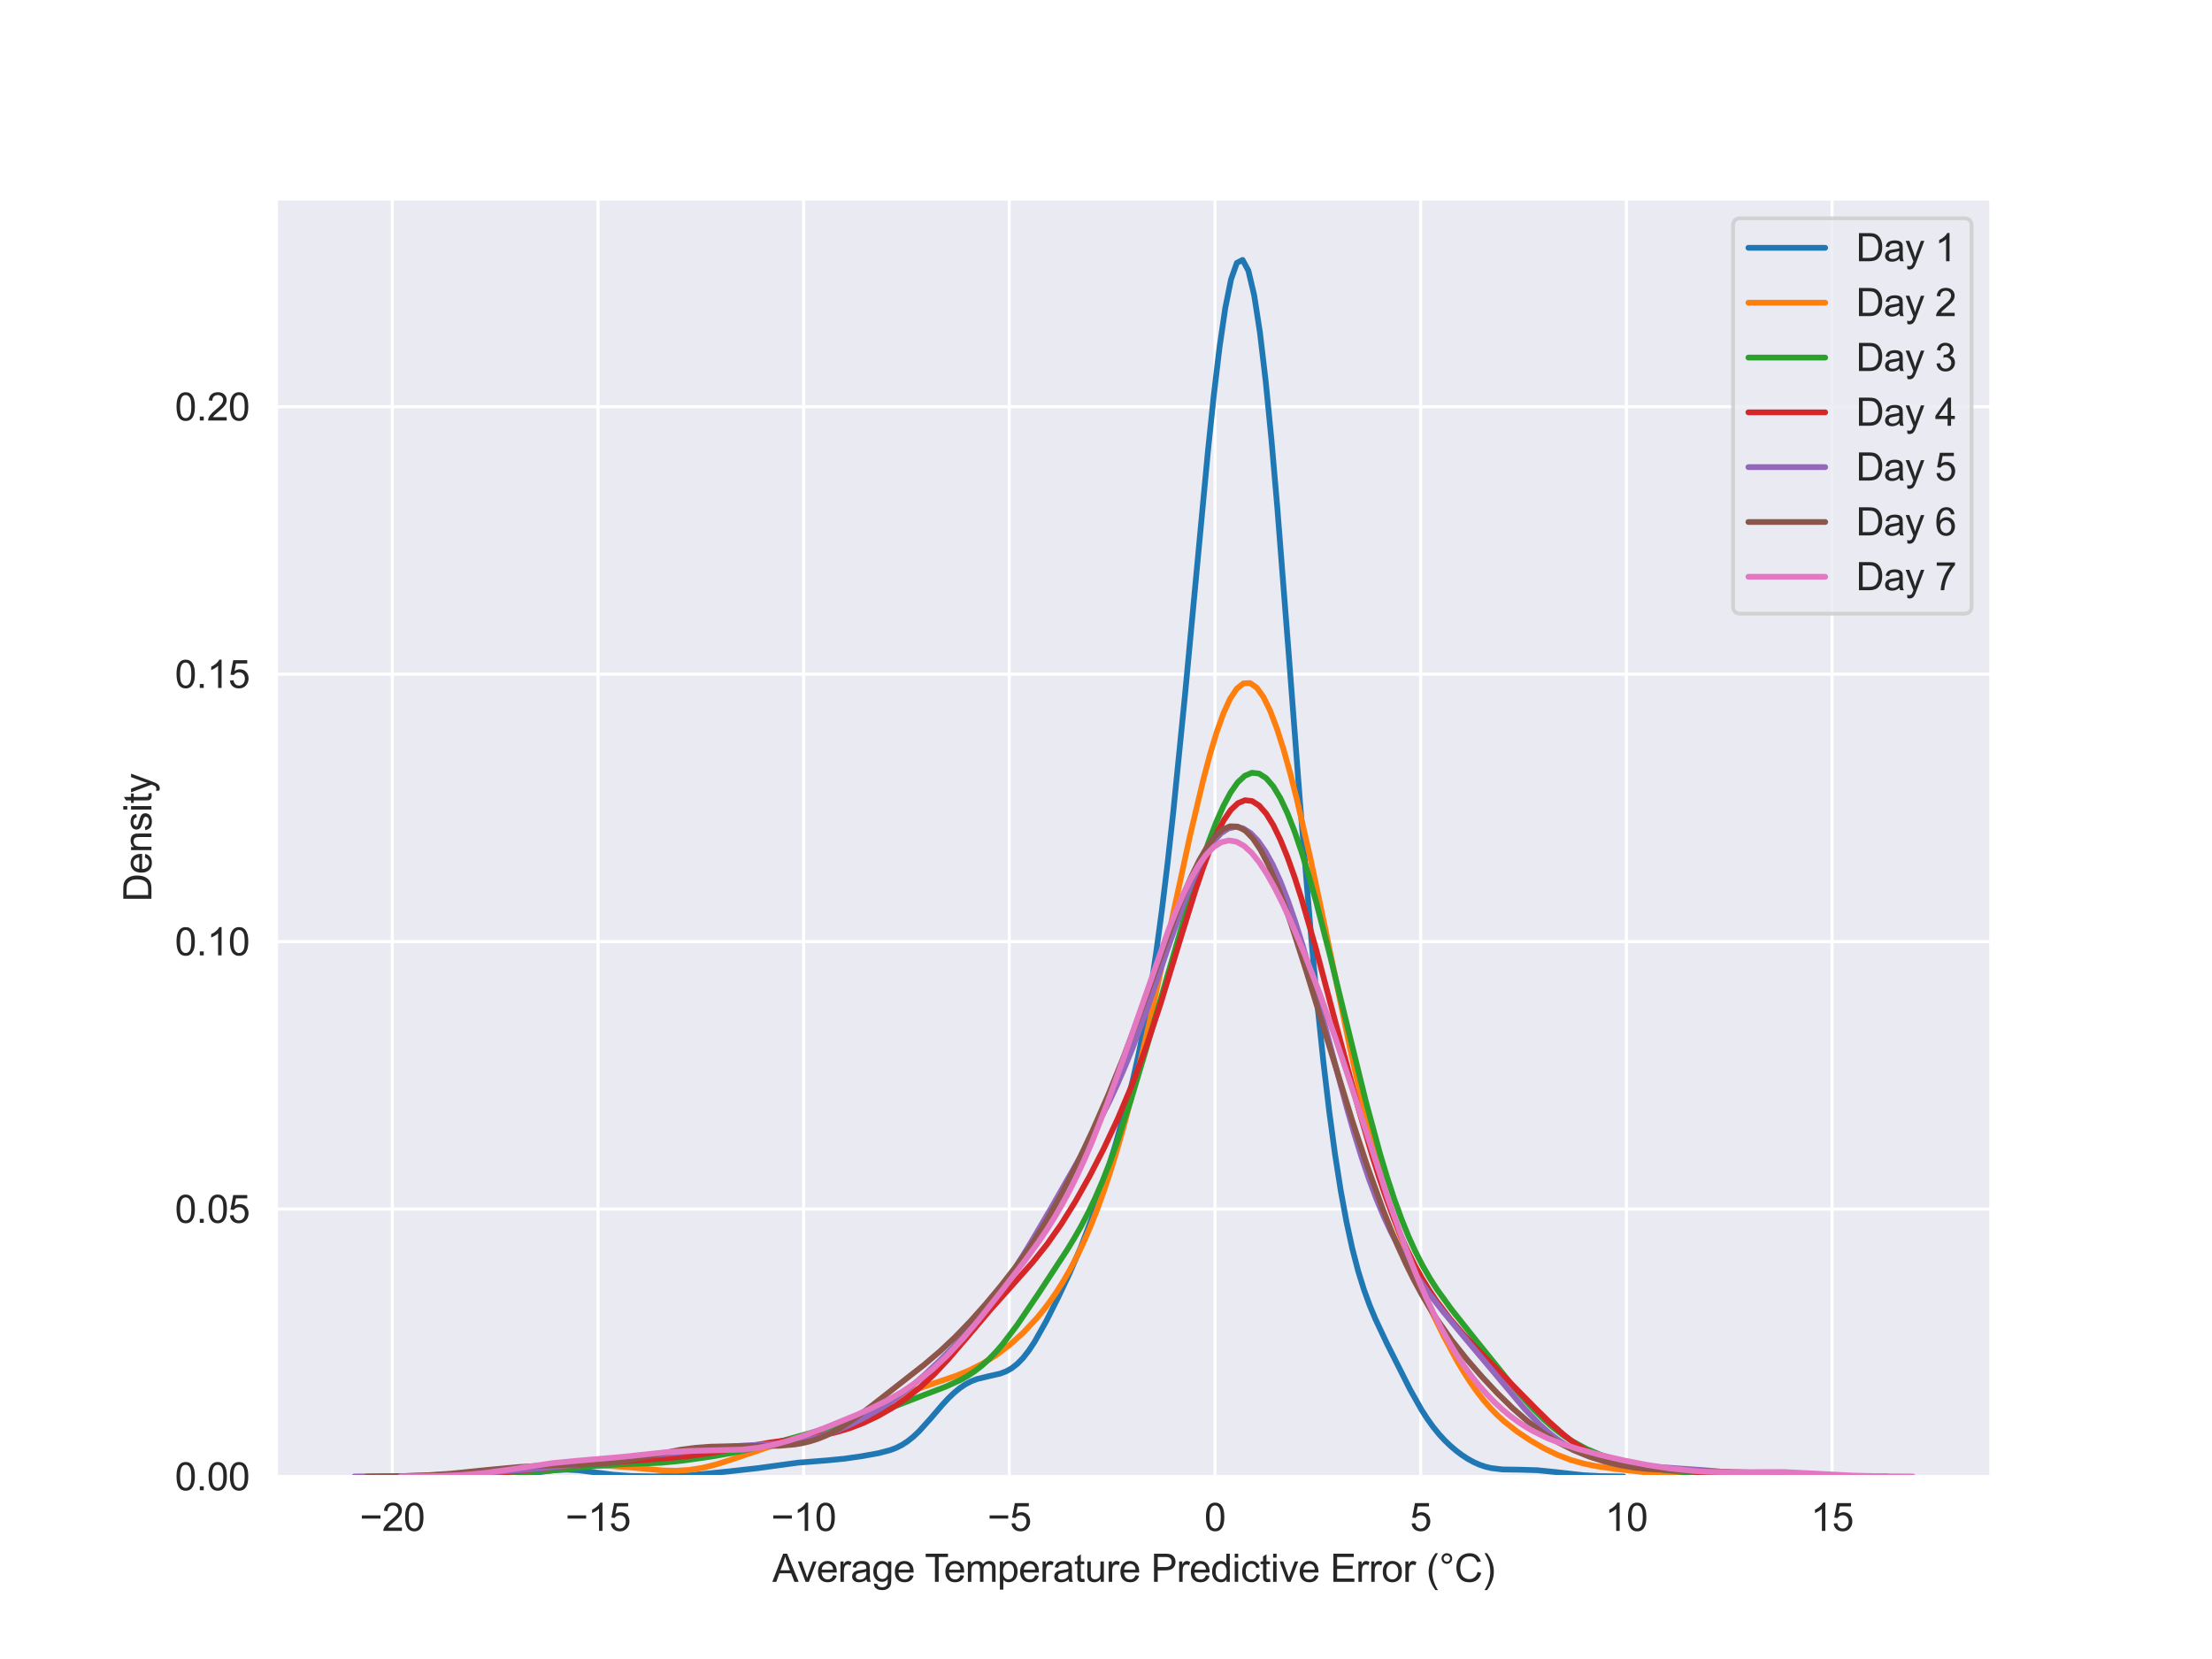 <?xml version="1.0" encoding="utf-8" standalone="no"?>
<!DOCTYPE svg PUBLIC "-//W3C//DTD SVG 1.1//EN"
  "http://www.w3.org/Graphics/SVG/1.1/DTD/svg11.dtd">
<svg xmlns:xlink="http://www.w3.org/1999/xlink" width="576pt" height="432pt" viewBox="0 0 576 432" xmlns="http://www.w3.org/2000/svg" version="1.1">
 <defs>
  <style type="text/css">*{stroke-linejoin: round; stroke-linecap: butt}</style>
 </defs>
 <g id="figure_1">
  <g id="patch_1">
   <path d="M 0 432 
L 576 432 
L 576 0 
L 0 0 
z
" style="fill: #ffffff"/>
  </g>
  <g id="axes_1">
   <g id="patch_2">
    <path d="M 72 384.48 
L 518.4 384.48 
L 518.4 51.84 
L 72 51.84 
z
" style="fill: #eaeaf2"/>
   </g>
   <g id="matplotlib.axis_1">
    <g id="xtick_1">
     <g id="line2d_1">
      <path d="M 102.149 384.48 
L 102.149 51.84 
" clip-path="url(#p2abaac255f)" style="fill: none; stroke: #ffffff; stroke-width: 0.8; stroke-linecap: round"/>
     </g>
     <g id="text_1">
      <!-- −20 -->
      <g style="fill: #262626" transform="translate(93.667 398.638) scale(0.1 -0.1)">
       <defs>
        <path id="ArialMT-2212" d="M 3381 1997 
L 356 1997 
L 356 2522 
L 3381 2522 
L 3381 1997 
z
" transform="scale(0.016)"/>
        <path id="ArialMT-32" d="M 3222 541 
L 3222 0 
L 194 0 
Q 188 203 259 391 
Q 375 700 629 1000 
Q 884 1300 1366 1694 
Q 2113 2306 2375 2664 
Q 2638 3022 2638 3341 
Q 2638 3675 2398 3904 
Q 2159 4134 1775 4134 
Q 1369 4134 1125 3890 
Q 881 3647 878 3216 
L 300 3275 
Q 359 3922 746 4261 
Q 1134 4600 1788 4600 
Q 2447 4600 2831 4234 
Q 3216 3869 3216 3328 
Q 3216 3053 3103 2787 
Q 2991 2522 2730 2228 
Q 2469 1934 1863 1422 
Q 1356 997 1212 845 
Q 1069 694 975 541 
L 3222 541 
z
" transform="scale(0.016)"/>
        <path id="ArialMT-30" d="M 266 2259 
Q 266 3072 433 3567 
Q 600 4063 929 4331 
Q 1259 4600 1759 4600 
Q 2128 4600 2406 4451 
Q 2684 4303 2865 4023 
Q 3047 3744 3150 3342 
Q 3253 2941 3253 2259 
Q 3253 1453 3087 958 
Q 2922 463 2592 192 
Q 2263 -78 1759 -78 
Q 1097 -78 719 397 
Q 266 969 266 2259 
z
M 844 2259 
Q 844 1131 1108 757 
Q 1372 384 1759 384 
Q 2147 384 2411 759 
Q 2675 1134 2675 2259 
Q 2675 3391 2411 3762 
Q 2147 4134 1753 4134 
Q 1366 4134 1134 3806 
Q 844 3388 844 2259 
z
" transform="scale(0.016)"/>
       </defs>
       <use xlink:href="#ArialMT-2212"/>
       <use xlink:href="#ArialMT-32" x="58.398"/>
       <use xlink:href="#ArialMT-30" x="114.014"/>
      </g>
     </g>
    </g>
    <g id="xtick_2">
     <g id="line2d_2">
      <path d="M 155.708 384.48 
L 155.708 51.84 
" clip-path="url(#p2abaac255f)" style="fill: none; stroke: #ffffff; stroke-width: 0.8; stroke-linecap: round"/>
     </g>
     <g id="text_2">
      <!-- −15 -->
      <g style="fill: #262626" transform="translate(147.226 398.638) scale(0.1 -0.1)">
       <defs>
        <path id="ArialMT-31" d="M 2384 0 
L 1822 0 
L 1822 3584 
Q 1619 3391 1289 3197 
Q 959 3003 697 2906 
L 697 3450 
Q 1169 3672 1522 3987 
Q 1875 4303 2022 4600 
L 2384 4600 
L 2384 0 
z
" transform="scale(0.016)"/>
        <path id="ArialMT-35" d="M 266 1200 
L 856 1250 
Q 922 819 1161 601 
Q 1400 384 1738 384 
Q 2144 384 2425 690 
Q 2706 997 2706 1503 
Q 2706 1984 2436 2262 
Q 2166 2541 1728 2541 
Q 1456 2541 1237 2417 
Q 1019 2294 894 2097 
L 366 2166 
L 809 4519 
L 3088 4519 
L 3088 3981 
L 1259 3981 
L 1013 2750 
Q 1425 3038 1878 3038 
Q 2478 3038 2890 2622 
Q 3303 2206 3303 1553 
Q 3303 931 2941 478 
Q 2500 -78 1738 -78 
Q 1113 -78 717 272 
Q 322 622 266 1200 
z
" transform="scale(0.016)"/>
       </defs>
       <use xlink:href="#ArialMT-2212"/>
       <use xlink:href="#ArialMT-31" x="58.398"/>
       <use xlink:href="#ArialMT-35" x="114.014"/>
      </g>
     </g>
    </g>
    <g id="xtick_3">
     <g id="line2d_3">
      <path d="M 209.267 384.48 
L 209.267 51.84 
" clip-path="url(#p2abaac255f)" style="fill: none; stroke: #ffffff; stroke-width: 0.8; stroke-linecap: round"/>
     </g>
     <g id="text_3">
      <!-- −10 -->
      <g style="fill: #262626" transform="translate(200.785 398.638) scale(0.1 -0.1)">
       <use xlink:href="#ArialMT-2212"/>
       <use xlink:href="#ArialMT-31" x="58.398"/>
       <use xlink:href="#ArialMT-30" x="114.014"/>
      </g>
     </g>
    </g>
    <g id="xtick_4">
     <g id="line2d_4">
      <path d="M 262.825 384.48 
L 262.825 51.84 
" clip-path="url(#p2abaac255f)" style="fill: none; stroke: #ffffff; stroke-width: 0.8; stroke-linecap: round"/>
     </g>
     <g id="text_4">
      <!-- −5 -->
      <g style="fill: #262626" transform="translate(257.125 398.638) scale(0.1 -0.1)">
       <use xlink:href="#ArialMT-2212"/>
       <use xlink:href="#ArialMT-35" x="58.398"/>
      </g>
     </g>
    </g>
    <g id="xtick_5">
     <g id="line2d_5">
      <path d="M 316.384 384.48 
L 316.384 51.84 
" clip-path="url(#p2abaac255f)" style="fill: none; stroke: #ffffff; stroke-width: 0.8; stroke-linecap: round"/>
     </g>
     <g id="text_5">
      <!-- 0 -->
      <g style="fill: #262626" transform="translate(313.604 398.638) scale(0.1 -0.1)">
       <use xlink:href="#ArialMT-30"/>
      </g>
     </g>
    </g>
    <g id="xtick_6">
     <g id="line2d_6">
      <path d="M 369.943 384.48 
L 369.943 51.84 
" clip-path="url(#p2abaac255f)" style="fill: none; stroke: #ffffff; stroke-width: 0.8; stroke-linecap: round"/>
     </g>
     <g id="text_6">
      <!-- 5 -->
      <g style="fill: #262626" transform="translate(367.163 398.638) scale(0.1 -0.1)">
       <use xlink:href="#ArialMT-35"/>
      </g>
     </g>
    </g>
    <g id="xtick_7">
     <g id="line2d_7">
      <path d="M 423.502 384.48 
L 423.502 51.84 
" clip-path="url(#p2abaac255f)" style="fill: none; stroke: #ffffff; stroke-width: 0.8; stroke-linecap: round"/>
     </g>
     <g id="text_7">
      <!-- 10 -->
      <g style="fill: #262626" transform="translate(417.941 398.638) scale(0.1 -0.1)">
       <use xlink:href="#ArialMT-31"/>
       <use xlink:href="#ArialMT-30" x="55.615"/>
      </g>
     </g>
    </g>
    <g id="xtick_8">
     <g id="line2d_8">
      <path d="M 477.061 384.48 
L 477.061 51.84 
" clip-path="url(#p2abaac255f)" style="fill: none; stroke: #ffffff; stroke-width: 0.8; stroke-linecap: round"/>
     </g>
     <g id="text_8">
      <!-- 15 -->
      <g style="fill: #262626" transform="translate(471.5 398.638) scale(0.1 -0.1)">
       <use xlink:href="#ArialMT-31"/>
       <use xlink:href="#ArialMT-35" x="55.615"/>
      </g>
     </g>
    </g>
    <g id="text_9">
     <!-- Average Temperature Predictive Error (°C) -->
     <g style="fill: #262626" transform="translate(201.13 411.905) scale(0.1 -0.1)">
      <defs>
       <path id="ArialMT-41" d="M -9 0 
L 1750 4581 
L 2403 4581 
L 4278 0 
L 3588 0 
L 3053 1388 
L 1138 1388 
L 634 0 
L -9 0 
z
M 1313 1881 
L 2866 1881 
L 2388 3150 
Q 2169 3728 2063 4100 
Q 1975 3659 1816 3225 
L 1313 1881 
z
" transform="scale(0.016)"/>
       <path id="ArialMT-76" d="M 1344 0 
L 81 3319 
L 675 3319 
L 1388 1331 
Q 1503 1009 1600 663 
Q 1675 925 1809 1294 
L 2547 3319 
L 3125 3319 
L 1869 0 
L 1344 0 
z
" transform="scale(0.016)"/>
       <path id="ArialMT-65" d="M 2694 1069 
L 3275 997 
Q 3138 488 2766 206 
Q 2394 -75 1816 -75 
Q 1088 -75 661 373 
Q 234 822 234 1631 
Q 234 2469 665 2931 
Q 1097 3394 1784 3394 
Q 2450 3394 2872 2941 
Q 3294 2488 3294 1666 
Q 3294 1616 3291 1516 
L 816 1516 
Q 847 969 1125 678 
Q 1403 388 1819 388 
Q 2128 388 2347 550 
Q 2566 713 2694 1069 
z
M 847 1978 
L 2700 1978 
Q 2663 2397 2488 2606 
Q 2219 2931 1791 2931 
Q 1403 2931 1139 2672 
Q 875 2413 847 1978 
z
" transform="scale(0.016)"/>
       <path id="ArialMT-72" d="M 416 0 
L 416 3319 
L 922 3319 
L 922 2816 
Q 1116 3169 1280 3281 
Q 1444 3394 1641 3394 
Q 1925 3394 2219 3213 
L 2025 2691 
Q 1819 2813 1613 2813 
Q 1428 2813 1281 2702 
Q 1134 2591 1072 2394 
Q 978 2094 978 1738 
L 978 0 
L 416 0 
z
" transform="scale(0.016)"/>
       <path id="ArialMT-61" d="M 2588 409 
Q 2275 144 1986 34 
Q 1697 -75 1366 -75 
Q 819 -75 525 192 
Q 231 459 231 875 
Q 231 1119 342 1320 
Q 453 1522 633 1644 
Q 813 1766 1038 1828 
Q 1203 1872 1538 1913 
Q 2219 1994 2541 2106 
Q 2544 2222 2544 2253 
Q 2544 2597 2384 2738 
Q 2169 2928 1744 2928 
Q 1347 2928 1158 2789 
Q 969 2650 878 2297 
L 328 2372 
Q 403 2725 575 2942 
Q 747 3159 1072 3276 
Q 1397 3394 1825 3394 
Q 2250 3394 2515 3294 
Q 2781 3194 2906 3042 
Q 3031 2891 3081 2659 
Q 3109 2516 3109 2141 
L 3109 1391 
Q 3109 606 3145 398 
Q 3181 191 3288 0 
L 2700 0 
Q 2613 175 2588 409 
z
M 2541 1666 
Q 2234 1541 1622 1453 
Q 1275 1403 1131 1340 
Q 988 1278 909 1158 
Q 831 1038 831 891 
Q 831 666 1001 516 
Q 1172 366 1500 366 
Q 1825 366 2078 508 
Q 2331 650 2450 897 
Q 2541 1088 2541 1459 
L 2541 1666 
z
" transform="scale(0.016)"/>
       <path id="ArialMT-67" d="M 319 -275 
L 866 -356 
Q 900 -609 1056 -725 
Q 1266 -881 1628 -881 
Q 2019 -881 2231 -725 
Q 2444 -569 2519 -288 
Q 2563 -116 2559 434 
Q 2191 0 1641 0 
Q 956 0 581 494 
Q 206 988 206 1678 
Q 206 2153 378 2554 
Q 550 2956 876 3175 
Q 1203 3394 1644 3394 
Q 2231 3394 2613 2919 
L 2613 3319 
L 3131 3319 
L 3131 450 
Q 3131 -325 2973 -648 
Q 2816 -972 2473 -1159 
Q 2131 -1347 1631 -1347 
Q 1038 -1347 672 -1080 
Q 306 -813 319 -275 
z
M 784 1719 
Q 784 1066 1043 766 
Q 1303 466 1694 466 
Q 2081 466 2343 764 
Q 2606 1063 2606 1700 
Q 2606 2309 2336 2618 
Q 2066 2928 1684 2928 
Q 1309 2928 1046 2623 
Q 784 2319 784 1719 
z
" transform="scale(0.016)"/>
       <path id="ArialMT-20" transform="scale(0.016)"/>
       <path id="ArialMT-54" d="M 1659 0 
L 1659 4041 
L 150 4041 
L 150 4581 
L 3781 4581 
L 3781 4041 
L 2266 4041 
L 2266 0 
L 1659 0 
z
" transform="scale(0.016)"/>
       <path id="ArialMT-6d" d="M 422 0 
L 422 3319 
L 925 3319 
L 925 2853 
Q 1081 3097 1340 3245 
Q 1600 3394 1931 3394 
Q 2300 3394 2536 3241 
Q 2772 3088 2869 2813 
Q 3263 3394 3894 3394 
Q 4388 3394 4653 3120 
Q 4919 2847 4919 2278 
L 4919 0 
L 4359 0 
L 4359 2091 
Q 4359 2428 4304 2576 
Q 4250 2725 4106 2815 
Q 3963 2906 3769 2906 
Q 3419 2906 3187 2673 
Q 2956 2441 2956 1928 
L 2956 0 
L 2394 0 
L 2394 2156 
Q 2394 2531 2256 2718 
Q 2119 2906 1806 2906 
Q 1569 2906 1367 2781 
Q 1166 2656 1075 2415 
Q 984 2175 984 1722 
L 984 0 
L 422 0 
z
" transform="scale(0.016)"/>
       <path id="ArialMT-70" d="M 422 -1272 
L 422 3319 
L 934 3319 
L 934 2888 
Q 1116 3141 1344 3267 
Q 1572 3394 1897 3394 
Q 2322 3394 2647 3175 
Q 2972 2956 3137 2557 
Q 3303 2159 3303 1684 
Q 3303 1175 3120 767 
Q 2938 359 2589 142 
Q 2241 -75 1856 -75 
Q 1575 -75 1351 44 
Q 1128 163 984 344 
L 984 -1272 
L 422 -1272 
z
M 931 1641 
Q 931 1000 1190 694 
Q 1450 388 1819 388 
Q 2194 388 2461 705 
Q 2728 1022 2728 1688 
Q 2728 2322 2467 2637 
Q 2206 2953 1844 2953 
Q 1484 2953 1207 2617 
Q 931 2281 931 1641 
z
" transform="scale(0.016)"/>
       <path id="ArialMT-74" d="M 1650 503 
L 1731 6 
Q 1494 -44 1306 -44 
Q 1000 -44 831 53 
Q 663 150 594 308 
Q 525 466 525 972 
L 525 2881 
L 113 2881 
L 113 3319 
L 525 3319 
L 525 4141 
L 1084 4478 
L 1084 3319 
L 1650 3319 
L 1650 2881 
L 1084 2881 
L 1084 941 
Q 1084 700 1114 631 
Q 1144 563 1211 522 
Q 1278 481 1403 481 
Q 1497 481 1650 503 
z
" transform="scale(0.016)"/>
       <path id="ArialMT-75" d="M 2597 0 
L 2597 488 
Q 2209 -75 1544 -75 
Q 1250 -75 995 37 
Q 741 150 617 320 
Q 494 491 444 738 
Q 409 903 409 1263 
L 409 3319 
L 972 3319 
L 972 1478 
Q 972 1038 1006 884 
Q 1059 663 1231 536 
Q 1403 409 1656 409 
Q 1909 409 2131 539 
Q 2353 669 2445 892 
Q 2538 1116 2538 1541 
L 2538 3319 
L 3100 3319 
L 3100 0 
L 2597 0 
z
" transform="scale(0.016)"/>
       <path id="ArialMT-50" d="M 494 0 
L 494 4581 
L 2222 4581 
Q 2678 4581 2919 4538 
Q 3256 4481 3484 4323 
Q 3713 4166 3852 3881 
Q 3991 3597 3991 3256 
Q 3991 2672 3619 2267 
Q 3247 1863 2275 1863 
L 1100 1863 
L 1100 0 
L 494 0 
z
M 1100 2403 
L 2284 2403 
Q 2872 2403 3119 2622 
Q 3366 2841 3366 3238 
Q 3366 3525 3220 3729 
Q 3075 3934 2838 4000 
Q 2684 4041 2272 4041 
L 1100 4041 
L 1100 2403 
z
" transform="scale(0.016)"/>
       <path id="ArialMT-64" d="M 2575 0 
L 2575 419 
Q 2259 -75 1647 -75 
Q 1250 -75 917 144 
Q 584 363 401 755 
Q 219 1147 219 1656 
Q 219 2153 384 2558 
Q 550 2963 881 3178 
Q 1213 3394 1622 3394 
Q 1922 3394 2156 3267 
Q 2391 3141 2538 2938 
L 2538 4581 
L 3097 4581 
L 3097 0 
L 2575 0 
z
M 797 1656 
Q 797 1019 1065 703 
Q 1334 388 1700 388 
Q 2069 388 2326 689 
Q 2584 991 2584 1609 
Q 2584 2291 2321 2609 
Q 2059 2928 1675 2928 
Q 1300 2928 1048 2622 
Q 797 2316 797 1656 
z
" transform="scale(0.016)"/>
       <path id="ArialMT-69" d="M 425 3934 
L 425 4581 
L 988 4581 
L 988 3934 
L 425 3934 
z
M 425 0 
L 425 3319 
L 988 3319 
L 988 0 
L 425 0 
z
" transform="scale(0.016)"/>
       <path id="ArialMT-63" d="M 2588 1216 
L 3141 1144 
Q 3050 572 2676 248 
Q 2303 -75 1759 -75 
Q 1078 -75 664 370 
Q 250 816 250 1647 
Q 250 2184 428 2587 
Q 606 2991 970 3192 
Q 1334 3394 1763 3394 
Q 2303 3394 2647 3120 
Q 2991 2847 3088 2344 
L 2541 2259 
Q 2463 2594 2264 2762 
Q 2066 2931 1784 2931 
Q 1359 2931 1093 2626 
Q 828 2322 828 1663 
Q 828 994 1084 691 
Q 1341 388 1753 388 
Q 2084 388 2306 591 
Q 2528 794 2588 1216 
z
" transform="scale(0.016)"/>
       <path id="ArialMT-45" d="M 506 0 
L 506 4581 
L 3819 4581 
L 3819 4041 
L 1113 4041 
L 1113 2638 
L 3647 2638 
L 3647 2100 
L 1113 2100 
L 1113 541 
L 3925 541 
L 3925 0 
L 506 0 
z
" transform="scale(0.016)"/>
       <path id="ArialMT-6f" d="M 213 1659 
Q 213 2581 725 3025 
Q 1153 3394 1769 3394 
Q 2453 3394 2887 2945 
Q 3322 2497 3322 1706 
Q 3322 1066 3130 698 
Q 2938 331 2570 128 
Q 2203 -75 1769 -75 
Q 1072 -75 642 372 
Q 213 819 213 1659 
z
M 791 1659 
Q 791 1022 1069 705 
Q 1347 388 1769 388 
Q 2188 388 2466 706 
Q 2744 1025 2744 1678 
Q 2744 2294 2464 2611 
Q 2184 2928 1769 2928 
Q 1347 2928 1069 2612 
Q 791 2297 791 1659 
z
" transform="scale(0.016)"/>
       <path id="ArialMT-28" d="M 1497 -1347 
Q 1031 -759 709 28 
Q 388 816 388 1659 
Q 388 2403 628 3084 
Q 909 3875 1497 4659 
L 1900 4659 
Q 1522 4009 1400 3731 
Q 1209 3300 1100 2831 
Q 966 2247 966 1656 
Q 966 153 1900 -1347 
L 1497 -1347 
z
" transform="scale(0.016)"/>
       <path id="ArialMT-b0" d="M 400 3794 
Q 400 4153 654 4406 
Q 909 4659 1266 4659 
Q 1628 4659 1881 4406 
Q 2134 4153 2134 3794 
Q 2134 3434 1879 3179 
Q 1625 2925 1266 2925 
Q 909 2925 654 3178 
Q 400 3431 400 3794 
z
M 741 3794 
Q 741 3575 895 3420 
Q 1050 3266 1269 3266 
Q 1484 3266 1639 3420 
Q 1794 3575 1794 3794 
Q 1794 4013 1639 4167 
Q 1484 4322 1269 4322 
Q 1050 4322 895 4167 
Q 741 4013 741 3794 
z
" transform="scale(0.016)"/>
       <path id="ArialMT-43" d="M 3763 1606 
L 4369 1453 
Q 4178 706 3683 314 
Q 3188 -78 2472 -78 
Q 1731 -78 1267 223 
Q 803 525 561 1097 
Q 319 1669 319 2325 
Q 319 3041 592 3573 
Q 866 4106 1370 4382 
Q 1875 4659 2481 4659 
Q 3169 4659 3637 4309 
Q 4106 3959 4291 3325 
L 3694 3184 
Q 3534 3684 3231 3912 
Q 2928 4141 2469 4141 
Q 1941 4141 1586 3887 
Q 1231 3634 1087 3207 
Q 944 2781 944 2328 
Q 944 1744 1114 1308 
Q 1284 872 1643 656 
Q 2003 441 2422 441 
Q 2931 441 3284 734 
Q 3638 1028 3763 1606 
z
" transform="scale(0.016)"/>
       <path id="ArialMT-29" d="M 791 -1347 
L 388 -1347 
Q 1322 153 1322 1656 
Q 1322 2244 1188 2822 
Q 1081 3291 891 3722 
Q 769 4003 388 4659 
L 791 4659 
Q 1378 3875 1659 3084 
Q 1900 2403 1900 1659 
Q 1900 816 1576 28 
Q 1253 -759 791 -1347 
z
" transform="scale(0.016)"/>
      </defs>
      <use xlink:href="#ArialMT-41"/>
      <use xlink:href="#ArialMT-76" x="64.949"/>
      <use xlink:href="#ArialMT-65" x="114.949"/>
      <use xlink:href="#ArialMT-72" x="170.564"/>
      <use xlink:href="#ArialMT-61" x="203.865"/>
      <use xlink:href="#ArialMT-67" x="259.48"/>
      <use xlink:href="#ArialMT-65" x="315.096"/>
      <use xlink:href="#ArialMT-20" x="370.711"/>
      <use xlink:href="#ArialMT-54" x="396.744"/>
      <use xlink:href="#ArialMT-65" x="446.703"/>
      <use xlink:href="#ArialMT-6d" x="502.318"/>
      <use xlink:href="#ArialMT-70" x="585.619"/>
      <use xlink:href="#ArialMT-65" x="641.234"/>
      <use xlink:href="#ArialMT-72" x="696.85"/>
      <use xlink:href="#ArialMT-61" x="730.15"/>
      <use xlink:href="#ArialMT-74" x="785.766"/>
      <use xlink:href="#ArialMT-75" x="813.549"/>
      <use xlink:href="#ArialMT-72" x="869.164"/>
      <use xlink:href="#ArialMT-65" x="902.465"/>
      <use xlink:href="#ArialMT-20" x="958.08"/>
      <use xlink:href="#ArialMT-50" x="985.863"/>
      <use xlink:href="#ArialMT-72" x="1052.562"/>
      <use xlink:href="#ArialMT-65" x="1085.863"/>
      <use xlink:href="#ArialMT-64" x="1141.479"/>
      <use xlink:href="#ArialMT-69" x="1197.094"/>
      <use xlink:href="#ArialMT-63" x="1219.311"/>
      <use xlink:href="#ArialMT-74" x="1269.311"/>
      <use xlink:href="#ArialMT-69" x="1297.094"/>
      <use xlink:href="#ArialMT-76" x="1319.311"/>
      <use xlink:href="#ArialMT-65" x="1369.311"/>
      <use xlink:href="#ArialMT-20" x="1424.926"/>
      <use xlink:href="#ArialMT-45" x="1452.709"/>
      <use xlink:href="#ArialMT-72" x="1519.408"/>
      <use xlink:href="#ArialMT-72" x="1552.709"/>
      <use xlink:href="#ArialMT-6f" x="1586.01"/>
      <use xlink:href="#ArialMT-72" x="1641.625"/>
      <use xlink:href="#ArialMT-20" x="1674.926"/>
      <use xlink:href="#ArialMT-28" x="1702.709"/>
      <use xlink:href="#ArialMT-b0" x="1736.01"/>
      <use xlink:href="#ArialMT-43" x="1776"/>
      <use xlink:href="#ArialMT-29" x="1848.217"/>
     </g>
    </g>
   </g>
   <g id="matplotlib.axis_2">
    <g id="ytick_1">
     <g id="line2d_9">
      <path d="M 72 384.48 
L 518.4 384.48 
" clip-path="url(#p2abaac255f)" style="fill: none; stroke: #ffffff; stroke-width: 0.8; stroke-linecap: round"/>
     </g>
     <g id="text_10">
      <!-- 0.00 -->
      <g style="fill: #262626" transform="translate(45.539 388.059) scale(0.1 -0.1)">
       <defs>
        <path id="ArialMT-2e" d="M 581 0 
L 581 641 
L 1222 641 
L 1222 0 
L 581 0 
z
" transform="scale(0.016)"/>
       </defs>
       <use xlink:href="#ArialMT-30"/>
       <use xlink:href="#ArialMT-2e" x="55.615"/>
       <use xlink:href="#ArialMT-30" x="83.398"/>
       <use xlink:href="#ArialMT-30" x="139.014"/>
      </g>
     </g>
    </g>
    <g id="ytick_2">
     <g id="line2d_10">
      <path d="M 72 314.839 
L 518.4 314.839 
" clip-path="url(#p2abaac255f)" style="fill: none; stroke: #ffffff; stroke-width: 0.8; stroke-linecap: round"/>
     </g>
     <g id="text_11">
      <!-- 0.05 -->
      <g style="fill: #262626" transform="translate(45.539 318.418) scale(0.1 -0.1)">
       <use xlink:href="#ArialMT-30"/>
       <use xlink:href="#ArialMT-2e" x="55.615"/>
       <use xlink:href="#ArialMT-30" x="83.398"/>
       <use xlink:href="#ArialMT-35" x="139.014"/>
      </g>
     </g>
    </g>
    <g id="ytick_3">
     <g id="line2d_11">
      <path d="M 72 245.198 
L 518.4 245.198 
" clip-path="url(#p2abaac255f)" style="fill: none; stroke: #ffffff; stroke-width: 0.8; stroke-linecap: round"/>
     </g>
     <g id="text_12">
      <!-- 0.10 -->
      <g style="fill: #262626" transform="translate(45.539 248.777) scale(0.1 -0.1)">
       <use xlink:href="#ArialMT-30"/>
       <use xlink:href="#ArialMT-2e" x="55.615"/>
       <use xlink:href="#ArialMT-31" x="83.398"/>
       <use xlink:href="#ArialMT-30" x="139.014"/>
      </g>
     </g>
    </g>
    <g id="ytick_4">
     <g id="line2d_12">
      <path d="M 72 175.557 
L 518.4 175.557 
" clip-path="url(#p2abaac255f)" style="fill: none; stroke: #ffffff; stroke-width: 0.8; stroke-linecap: round"/>
     </g>
     <g id="text_13">
      <!-- 0.15 -->
      <g style="fill: #262626" transform="translate(45.539 179.136) scale(0.1 -0.1)">
       <use xlink:href="#ArialMT-30"/>
       <use xlink:href="#ArialMT-2e" x="55.615"/>
       <use xlink:href="#ArialMT-31" x="83.398"/>
       <use xlink:href="#ArialMT-35" x="139.014"/>
      </g>
     </g>
    </g>
    <g id="ytick_5">
     <g id="line2d_13">
      <path d="M 72 105.916 
L 518.4 105.916 
" clip-path="url(#p2abaac255f)" style="fill: none; stroke: #ffffff; stroke-width: 0.8; stroke-linecap: round"/>
     </g>
     <g id="text_14">
      <!-- 0.20 -->
      <g style="fill: #262626" transform="translate(45.539 109.494) scale(0.1 -0.1)">
       <use xlink:href="#ArialMT-30"/>
       <use xlink:href="#ArialMT-2e" x="55.615"/>
       <use xlink:href="#ArialMT-32" x="83.398"/>
       <use xlink:href="#ArialMT-30" x="139.014"/>
      </g>
     </g>
    </g>
    <g id="text_15">
     <!-- Density -->
     <g style="fill: #262626" transform="translate(39.434 234.832) rotate(-90) scale(0.1 -0.1)">
      <defs>
       <path id="ArialMT-44" d="M 494 0 
L 494 4581 
L 2072 4581 
Q 2606 4581 2888 4516 
Q 3281 4425 3559 4188 
Q 3922 3881 4101 3404 
Q 4281 2928 4281 2316 
Q 4281 1794 4159 1391 
Q 4038 988 3847 723 
Q 3656 459 3429 307 
Q 3203 156 2883 78 
Q 2563 0 2147 0 
L 494 0 
z
M 1100 541 
L 2078 541 
Q 2531 541 2789 625 
Q 3047 709 3200 863 
Q 3416 1078 3536 1442 
Q 3656 1806 3656 2325 
Q 3656 3044 3420 3430 
Q 3184 3816 2847 3947 
Q 2603 4041 2063 4041 
L 1100 4041 
L 1100 541 
z
" transform="scale(0.016)"/>
       <path id="ArialMT-6e" d="M 422 0 
L 422 3319 
L 928 3319 
L 928 2847 
Q 1294 3394 1984 3394 
Q 2284 3394 2536 3286 
Q 2788 3178 2913 3003 
Q 3038 2828 3088 2588 
Q 3119 2431 3119 2041 
L 3119 0 
L 2556 0 
L 2556 2019 
Q 2556 2363 2490 2533 
Q 2425 2703 2258 2804 
Q 2091 2906 1866 2906 
Q 1506 2906 1245 2678 
Q 984 2450 984 1813 
L 984 0 
L 422 0 
z
" transform="scale(0.016)"/>
       <path id="ArialMT-73" d="M 197 991 
L 753 1078 
Q 800 744 1014 566 
Q 1228 388 1613 388 
Q 2000 388 2187 545 
Q 2375 703 2375 916 
Q 2375 1106 2209 1216 
Q 2094 1291 1634 1406 
Q 1016 1563 777 1677 
Q 538 1791 414 1992 
Q 291 2194 291 2438 
Q 291 2659 392 2848 
Q 494 3038 669 3163 
Q 800 3259 1026 3326 
Q 1253 3394 1513 3394 
Q 1903 3394 2198 3281 
Q 2494 3169 2634 2976 
Q 2775 2784 2828 2463 
L 2278 2388 
Q 2241 2644 2061 2787 
Q 1881 2931 1553 2931 
Q 1166 2931 1000 2803 
Q 834 2675 834 2503 
Q 834 2394 903 2306 
Q 972 2216 1119 2156 
Q 1203 2125 1616 2013 
Q 2213 1853 2448 1751 
Q 2684 1650 2818 1456 
Q 2953 1263 2953 975 
Q 2953 694 2789 445 
Q 2625 197 2315 61 
Q 2006 -75 1616 -75 
Q 969 -75 630 194 
Q 291 463 197 991 
z
" transform="scale(0.016)"/>
       <path id="ArialMT-79" d="M 397 -1278 
L 334 -750 
Q 519 -800 656 -800 
Q 844 -800 956 -737 
Q 1069 -675 1141 -563 
Q 1194 -478 1313 -144 
Q 1328 -97 1363 -6 
L 103 3319 
L 709 3319 
L 1400 1397 
Q 1534 1031 1641 628 
Q 1738 1016 1872 1384 
L 2581 3319 
L 3144 3319 
L 1881 -56 
Q 1678 -603 1566 -809 
Q 1416 -1088 1222 -1217 
Q 1028 -1347 759 -1347 
Q 597 -1347 397 -1278 
z
" transform="scale(0.016)"/>
      </defs>
      <use xlink:href="#ArialMT-44"/>
      <use xlink:href="#ArialMT-65" x="72.217"/>
      <use xlink:href="#ArialMT-6e" x="127.832"/>
      <use xlink:href="#ArialMT-73" x="183.447"/>
      <use xlink:href="#ArialMT-69" x="233.447"/>
      <use xlink:href="#ArialMT-74" x="255.664"/>
      <use xlink:href="#ArialMT-79" x="283.447"/>
     </g>
    </g>
   </g>
   <g id="line2d_14">
    <path d="M 123.609 384.468 
L 129.623 384.369 
L 134.133 384.095 
L 138.644 383.556 
L 144.658 382.795 
L 147.665 382.686 
L 150.672 382.85 
L 155.182 383.431 
L 159.692 384.011 
L 164.203 384.334 
L 170.217 384.443 
L 176.231 384.331 
L 180.741 384.053 
L 189.762 383.153 
L 197.279 382.308 
L 207.803 380.877 
L 215.321 380.288 
L 219.831 379.847 
L 224.342 379.201 
L 228.852 378.389 
L 231.859 377.596 
L 233.362 377.019 
L 234.866 376.26 
L 236.369 375.285 
L 237.873 374.08 
L 239.376 372.652 
L 242.383 369.311 
L 245.39 365.8 
L 246.894 364.174 
L 248.397 362.719 
L 249.901 361.476 
L 251.404 360.463 
L 252.907 359.679 
L 254.411 359.101 
L 257.418 358.369 
L 260.425 357.686 
L 261.928 357.124 
L 263.432 356.291 
L 264.935 355.116 
L 266.439 353.563 
L 267.942 351.628 
L 269.446 349.346 
L 272.453 343.988 
L 275.46 338.015 
L 278.466 331.67 
L 281.473 324.724 
L 284.48 316.79 
L 287.487 307.79 
L 290.494 297.948 
L 293.501 287.16 
L 295.005 281.136 
L 296.508 274.438 
L 298.012 266.858 
L 299.515 258.207 
L 301.019 248.356 
L 302.522 237.241 
L 304.025 224.875 
L 305.529 211.336 
L 308.536 181.344 
L 314.55 117.428 
L 316.053 103.089 
L 317.557 90.494 
L 319.06 80.207 
L 320.564 72.732 
L 322.067 68.468 
L 323.571 67.68 
L 325.074 70.48 
L 326.577 76.825 
L 328.081 86.524 
L 329.584 99.254 
L 331.088 114.576 
L 332.591 131.961 
L 335.598 170.512 
L 338.605 209.997 
L 341.612 246.218 
L 343.116 262.235 
L 344.619 276.631 
L 346.123 289.369 
L 347.626 300.484 
L 349.13 310.063 
L 350.633 318.226 
L 352.136 325.115 
L 353.64 330.893 
L 355.143 335.745 
L 356.647 339.871 
L 358.15 343.478 
L 361.157 349.86 
L 367.171 361.801 
L 370.178 367.141 
L 371.682 369.478 
L 373.185 371.567 
L 374.689 373.418 
L 376.192 375.053 
L 377.695 376.499 
L 379.199 377.779 
L 380.702 378.906 
L 382.206 379.885 
L 383.709 380.712 
L 385.213 381.384 
L 386.716 381.9 
L 388.22 382.269 
L 391.227 382.638 
L 395.737 382.707 
L 400.247 382.839 
L 404.758 383.29 
L 412.275 384.138 
L 416.786 384.379 
L 422.8 384.469 
L 422.8 384.469 
" clip-path="url(#p2abaac255f)" style="fill: none; stroke: #1f77b4; stroke-width: 1.5; stroke-linecap: round"/>
   </g>
   <g id="line2d_15">
    <path d="M 104.728 384.472 
L 116.898 384.333 
L 123.851 384.047 
L 132.544 383.457 
L 142.975 382.522 
L 149.929 381.886 
L 155.144 381.654 
L 158.621 381.703 
L 163.836 382.075 
L 172.529 382.901 
L 176.006 382.98 
L 179.483 382.764 
L 182.96 382.212 
L 186.437 381.348 
L 189.914 380.253 
L 202.083 376.135 
L 209.037 374.232 
L 214.252 372.774 
L 217.729 371.593 
L 221.206 370.165 
L 224.683 368.503 
L 235.114 363.234 
L 238.591 361.801 
L 243.806 360.006 
L 249.022 358.229 
L 252.499 356.789 
L 255.976 355.011 
L 259.453 352.829 
L 262.93 350.199 
L 266.407 347.068 
L 269.884 343.362 
L 271.622 341.26 
L 273.361 338.966 
L 275.099 336.457 
L 276.837 333.708 
L 278.576 330.693 
L 280.314 327.381 
L 282.053 323.747 
L 283.791 319.762 
L 285.53 315.402 
L 287.268 310.644 
L 289.007 305.471 
L 290.745 299.87 
L 292.484 293.837 
L 295.961 280.515 
L 299.438 265.719 
L 304.653 241.752 
L 309.869 217.659 
L 313.346 202.967 
L 315.084 196.44 
L 316.822 190.664 
L 318.561 185.797 
L 320.299 181.983 
L 322.038 179.343 
L 323.776 177.96 
L 325.515 177.872 
L 327.253 179.068 
L 328.992 181.491 
L 330.73 185.046 
L 332.469 189.614 
L 334.207 195.063 
L 335.946 201.262 
L 337.684 208.088 
L 341.161 223.19 
L 344.638 239.589 
L 351.592 273.179 
L 355.069 288.706 
L 356.807 295.839 
L 358.546 302.485 
L 360.284 308.632 
L 362.023 314.293 
L 363.761 319.506 
L 365.5 324.324 
L 368.977 333.017 
L 372.454 340.804 
L 375.931 347.915 
L 379.408 354.347 
L 381.146 357.266 
L 382.885 359.963 
L 384.623 362.425 
L 386.362 364.651 
L 388.1 366.648 
L 389.839 368.433 
L 391.577 370.032 
L 395.054 372.783 
L 398.531 375.106 
L 402.008 377.112 
L 405.485 378.805 
L 408.962 380.149 
L 412.439 381.135 
L 415.916 381.827 
L 421.131 382.557 
L 431.562 383.731 
L 436.777 384.138 
L 443.731 384.399 
L 450.685 384.468 
L 450.685 384.468 
" clip-path="url(#p2abaac255f)" style="fill: none; stroke: #ff7f0e; stroke-width: 1.5; stroke-linecap: round"/>
   </g>
   <g id="line2d_16">
    <path d="M 99.926 384.473 
L 112.898 384.353 
L 124.016 383.979 
L 140.694 383.206 
L 146.253 382.681 
L 155.519 381.672 
L 161.078 381.333 
L 172.196 380.898 
L 177.756 380.353 
L 185.168 379.297 
L 192.58 377.988 
L 198.139 376.723 
L 203.699 375.194 
L 212.964 372.605 
L 222.23 370.126 
L 225.936 368.909 
L 231.495 366.792 
L 240.76 363.184 
L 246.32 361.066 
L 250.026 359.37 
L 251.879 358.331 
L 253.732 357.113 
L 255.585 355.683 
L 257.438 354.017 
L 259.291 352.105 
L 261.144 349.955 
L 264.85 345.054 
L 270.41 336.867 
L 277.822 325.565 
L 279.675 322.531 
L 281.528 319.284 
L 283.381 315.746 
L 285.234 311.854 
L 287.087 307.559 
L 288.94 302.843 
L 290.793 297.714 
L 294.5 286.372 
L 298.206 274.008 
L 309.324 235.799 
L 313.03 224.129 
L 314.883 218.826 
L 316.737 214.021 
L 318.59 209.832 
L 320.443 206.37 
L 322.296 203.734 
L 324.149 202.003 
L 326.002 201.228 
L 327.855 201.436 
L 329.708 202.629 
L 331.561 204.785 
L 333.414 207.863 
L 335.267 211.807 
L 337.12 216.545 
L 338.973 221.996 
L 340.827 228.07 
L 342.68 234.67 
L 346.386 249.032 
L 355.651 286.758 
L 359.357 300.417 
L 361.21 306.588 
L 363.063 312.247 
L 364.917 317.367 
L 366.77 321.949 
L 368.623 326.02 
L 370.476 329.628 
L 372.329 332.839 
L 374.182 335.732 
L 377.888 340.867 
L 383.447 347.891 
L 394.566 361.68 
L 398.272 365.874 
L 401.978 369.591 
L 403.831 371.237 
L 405.684 372.733 
L 407.537 374.078 
L 409.39 375.278 
L 413.097 377.28 
L 416.803 378.842 
L 420.509 380.077 
L 424.215 381.075 
L 427.921 381.884 
L 433.48 382.801 
L 439.04 383.43 
L 446.452 383.98 
L 453.864 384.298 
L 463.13 384.451 
L 468.689 384.473 
L 468.689 384.473 
" clip-path="url(#p2abaac255f)" style="fill: none; stroke: #2ca02c; stroke-width: 1.5; stroke-linecap: round"/>
   </g>
   <g id="line2d_17">
    <path d="M 101.353 384.473 
L 114.245 384.356 
L 121.611 384.101 
L 128.978 383.623 
L 136.345 382.929 
L 152.92 381.204 
L 163.97 380.455 
L 175.02 379.601 
L 180.545 379.014 
L 186.07 378.219 
L 193.437 376.864 
L 200.804 375.581 
L 208.171 374.63 
L 213.696 373.832 
L 217.379 373.051 
L 221.062 371.972 
L 224.746 370.565 
L 228.429 368.826 
L 232.113 366.744 
L 235.796 364.276 
L 239.479 361.354 
L 243.163 357.926 
L 246.846 354.018 
L 252.371 347.572 
L 257.896 341.055 
L 263.421 334.866 
L 268.946 328.634 
L 272.63 324.03 
L 276.313 318.814 
L 279.996 312.913 
L 283.68 306.365 
L 287.363 299.205 
L 291.047 291.357 
L 294.73 282.616 
L 298.413 272.755 
L 302.097 261.713 
L 307.622 243.672 
L 311.305 231.82 
L 313.147 226.36 
L 314.989 221.409 
L 316.83 217.104 
L 318.672 213.566 
L 320.514 210.892 
L 322.355 209.151 
L 324.197 208.38 
L 326.039 208.592 
L 327.88 209.77 
L 329.722 211.878 
L 331.564 214.863 
L 333.405 218.657 
L 335.247 223.181 
L 337.089 228.352 
L 338.93 234.078 
L 342.614 246.817 
L 348.139 267.682 
L 353.664 288.397 
L 357.347 301.031 
L 359.189 306.81 
L 361.031 312.181 
L 362.872 317.124 
L 364.714 321.637 
L 366.556 325.732 
L 368.397 329.436 
L 370.239 332.783 
L 372.081 335.814 
L 373.923 338.574 
L 377.606 343.449 
L 381.289 347.722 
L 384.973 351.64 
L 399.706 366.607 
L 403.39 370.221 
L 407.073 373.507 
L 408.915 374.963 
L 410.756 376.268 
L 412.598 377.409 
L 414.44 378.384 
L 416.281 379.196 
L 418.123 379.857 
L 421.806 380.807 
L 425.49 381.42 
L 436.54 382.737 
L 445.748 383.756 
L 451.273 384.15 
L 458.64 384.397 
L 467.849 384.471 
L 467.849 384.471 
" clip-path="url(#p2abaac255f)" style="fill: none; stroke: #d62728; stroke-width: 1.5; stroke-linecap: round"/>
   </g>
   <g id="line2d_18">
    <path d="M 92.291 384.473 
L 105.791 384.358 
L 115.434 384.043 
L 128.935 383.315 
L 138.578 382.609 
L 148.221 381.654 
L 157.864 380.452 
L 169.436 379.019 
L 192.579 376.486 
L 206.079 375.729 
L 209.937 375.082 
L 213.794 374.05 
L 217.651 372.649 
L 221.508 370.947 
L 225.366 368.996 
L 229.223 366.784 
L 233.08 364.243 
L 236.937 361.312 
L 240.794 357.994 
L 244.652 354.357 
L 248.509 350.455 
L 252.366 346.263 
L 256.223 341.663 
L 260.081 336.527 
L 263.938 330.817 
L 267.795 324.626 
L 273.581 314.812 
L 281.295 301.298 
L 285.153 294.204 
L 289.01 286.53 
L 290.938 282.364 
L 292.867 277.926 
L 294.796 273.191 
L 298.653 262.846 
L 304.439 245.951 
L 308.296 235.047 
L 310.225 230.133 
L 312.153 225.768 
L 314.082 222.069 
L 316.011 219.128 
L 317.939 217.005 
L 319.868 215.73 
L 321.796 215.305 
L 323.725 215.718 
L 325.654 216.942 
L 327.582 218.949 
L 329.511 221.715 
L 331.439 225.217 
L 333.368 229.431 
L 335.297 234.332 
L 337.225 239.877 
L 339.154 246.007 
L 343.011 259.647 
L 350.726 288.542 
L 352.654 295.215 
L 354.583 301.424 
L 356.511 307.11 
L 358.44 312.252 
L 360.369 316.864 
L 362.297 320.991 
L 364.226 324.694 
L 366.155 328.042 
L 368.083 331.103 
L 371.94 336.601 
L 375.798 341.563 
L 381.584 348.542 
L 397.012 366.87 
L 400.87 370.855 
L 402.798 372.608 
L 404.727 374.179 
L 406.656 375.561 
L 408.584 376.755 
L 410.513 377.772 
L 412.441 378.626 
L 414.37 379.334 
L 418.227 380.392 
L 422.084 381.092 
L 425.942 381.553 
L 431.728 381.997 
L 443.299 382.804 
L 458.728 384.097 
L 466.443 384.38 
L 476.086 384.47 
L 476.086 384.47 
" clip-path="url(#p2abaac255f)" style="fill: none; stroke: #9467bd; stroke-width: 1.5; stroke-linecap: round"/>
   </g>
   <g id="line2d_19">
    <path d="M 95.531 384.468 
L 105.476 384.361 
L 111.444 384.143 
L 117.411 383.733 
L 127.356 382.726 
L 135.313 381.99 
L 141.28 381.659 
L 157.193 381.104 
L 161.171 380.626 
L 165.15 379.928 
L 177.084 377.526 
L 181.062 377.011 
L 185.041 376.713 
L 191.008 376.568 
L 202.943 376.483 
L 206.921 376.128 
L 208.91 375.794 
L 210.899 375.323 
L 212.888 374.697 
L 214.877 373.905 
L 216.866 372.944 
L 218.855 371.824 
L 222.834 369.184 
L 226.812 366.2 
L 240.736 355.296 
L 244.714 351.921 
L 248.692 348.192 
L 252.67 344.071 
L 256.649 339.603 
L 260.627 334.836 
L 264.605 329.725 
L 268.583 324.109 
L 272.561 317.806 
L 276.54 310.724 
L 280.518 302.908 
L 284.496 294.451 
L 288.474 285.371 
L 292.453 275.585 
L 296.431 265.057 
L 306.376 237.585 
L 308.365 232.575 
L 310.355 227.985 
L 312.344 223.931 
L 314.333 220.523 
L 316.322 217.867 
L 318.311 216.055 
L 320.3 215.161 
L 322.289 215.236 
L 324.278 216.301 
L 326.267 218.343 
L 328.257 221.316 
L 330.246 225.14 
L 332.235 229.711 
L 334.224 234.907 
L 336.213 240.6 
L 340.191 252.987 
L 352.126 291.855 
L 356.104 303.877 
L 360.082 314.877 
L 362.071 319.915 
L 364.06 324.62 
L 366.05 328.985 
L 368.039 333.017 
L 370.028 336.73 
L 372.017 340.148 
L 374.006 343.303 
L 377.984 348.962 
L 381.962 353.976 
L 385.941 358.555 
L 389.919 362.796 
L 393.897 366.691 
L 397.875 370.165 
L 401.854 373.152 
L 405.832 375.634 
L 409.81 377.653 
L 413.788 379.275 
L 417.766 380.55 
L 421.745 381.505 
L 425.723 382.163 
L 429.701 382.566 
L 435.668 382.85 
L 455.56 383.44 
L 477.44 384.349 
L 489.374 384.469 
L 491.364 384.473 
L 491.364 384.473 
" clip-path="url(#p2abaac255f)" style="fill: none; stroke: #8c564b; stroke-width: 1.5; stroke-linecap: round"/>
   </g>
   <g id="line2d_20">
    <path d="M 104.307 384.469 
L 114.202 384.357 
L 120.138 384.106 
L 126.075 383.586 
L 132.012 382.771 
L 143.885 380.993 
L 149.822 380.418 
L 161.695 379.401 
L 173.569 378.142 
L 179.506 377.824 
L 193.358 377.465 
L 197.316 377.012 
L 201.274 376.252 
L 205.231 375.195 
L 209.189 373.903 
L 215.126 371.685 
L 223.041 368.437 
L 226.999 366.662 
L 230.957 364.693 
L 234.915 362.422 
L 238.873 359.74 
L 242.83 356.559 
L 246.788 352.831 
L 250.746 348.571 
L 254.704 343.877 
L 260.641 336.391 
L 266.577 328.688 
L 270.535 323.252 
L 272.514 320.324 
L 274.493 317.191 
L 276.472 313.811 
L 278.451 310.146 
L 280.43 306.176 
L 282.409 301.892 
L 284.387 297.298 
L 288.345 287.262 
L 292.303 276.319 
L 304.177 242.427 
L 306.155 237.426 
L 308.134 232.854 
L 310.113 228.802 
L 312.092 225.355 
L 314.071 222.588 
L 316.05 220.558 
L 318.029 219.305 
L 320.008 218.849 
L 321.987 219.185 
L 323.966 220.285 
L 325.944 222.098 
L 327.923 224.557 
L 329.902 227.583 
L 331.881 231.095 
L 333.86 235.015 
L 335.839 239.279 
L 339.797 248.657 
L 343.755 259.008 
L 347.712 270.235 
L 351.67 282.168 
L 361.565 312.524 
L 365.523 323.622 
L 367.501 328.755 
L 369.48 333.578 
L 371.459 338.075 
L 373.438 342.245 
L 375.417 346.09 
L 377.396 349.623 
L 379.375 352.857 
L 381.354 355.811 
L 383.333 358.506 
L 385.312 360.959 
L 387.29 363.19 
L 389.269 365.214 
L 391.248 367.042 
L 393.227 368.689 
L 395.206 370.162 
L 397.185 371.475 
L 399.164 372.637 
L 403.122 374.572 
L 407.08 376.096 
L 411.037 377.347 
L 416.974 378.937 
L 422.911 380.305 
L 428.847 381.455 
L 434.784 382.366 
L 440.721 383.002 
L 444.679 383.246 
L 450.615 383.346 
L 464.468 383.311 
L 472.383 383.705 
L 482.278 384.234 
L 490.193 384.422 
L 498.109 384.471 
L 498.109 384.471 
" clip-path="url(#p2abaac255f)" style="fill: none; stroke: #e377c2; stroke-width: 1.5; stroke-linecap: round"/>
   </g>
   <g id="patch_3">
    <path d="M 72 384.48 
L 72 51.84 
" style="fill: none; stroke: #ffffff; stroke-width: 0.8; stroke-linejoin: miter; stroke-linecap: square"/>
   </g>
   <g id="patch_4">
    <path d="M 518.4 384.48 
L 518.4 51.84 
" style="fill: none; stroke: #ffffff; stroke-width: 0.8; stroke-linejoin: miter; stroke-linecap: square"/>
   </g>
   <g id="patch_5">
    <path d="M 72 384.48 
L 518.4 384.48 
" style="fill: none; stroke: #ffffff; stroke-width: 0.8; stroke-linejoin: miter; stroke-linecap: square"/>
   </g>
   <g id="patch_6">
    <path d="M 72 51.84 
L 518.4 51.84 
" style="fill: none; stroke: #ffffff; stroke-width: 0.8; stroke-linejoin: miter; stroke-linecap: square"/>
   </g>
   <g id="legend_1">
    <g id="patch_7">
     <path d="M 453.278 159.796 
L 511.4 159.796 
Q 513.4 159.796 513.4 157.796 
L 513.4 58.84 
Q 513.4 56.84 511.4 56.84 
L 453.278 56.84 
Q 451.278 56.84 451.278 58.84 
L 451.278 157.796 
Q 451.278 159.796 453.278 159.796 
z
" style="fill: #eaeaf2; opacity: 0.8; stroke: #cccccc; stroke-linejoin: miter"/>
    </g>
    <g id="line2d_21">
     <path d="M 455.278 64.528 
L 465.278 64.528 
L 475.278 64.528 
" style="fill: none; stroke: #1f77b4; stroke-width: 1.5; stroke-linecap: round"/>
    </g>
    <g id="text_16">
     <!-- Day 1 -->
     <g style="fill: #262626" transform="translate(483.278 68.028) scale(0.1 -0.1)">
      <use xlink:href="#ArialMT-44"/>
      <use xlink:href="#ArialMT-61" x="72.217"/>
      <use xlink:href="#ArialMT-79" x="127.832"/>
      <use xlink:href="#ArialMT-20" x="177.832"/>
      <use xlink:href="#ArialMT-31" x="205.615"/>
     </g>
    </g>
    <g id="line2d_22">
     <path d="M 455.278 78.82 
L 465.278 78.82 
L 475.278 78.82 
" style="fill: none; stroke: #ff7f0e; stroke-width: 1.5; stroke-linecap: round"/>
    </g>
    <g id="text_17">
     <!-- Day 2 -->
     <g style="fill: #262626" transform="translate(483.278 82.32) scale(0.1 -0.1)">
      <use xlink:href="#ArialMT-44"/>
      <use xlink:href="#ArialMT-61" x="72.217"/>
      <use xlink:href="#ArialMT-79" x="127.832"/>
      <use xlink:href="#ArialMT-20" x="177.832"/>
      <use xlink:href="#ArialMT-32" x="205.615"/>
     </g>
    </g>
    <g id="line2d_23">
     <path d="M 455.278 93.112 
L 465.278 93.112 
L 475.278 93.112 
" style="fill: none; stroke: #2ca02c; stroke-width: 1.5; stroke-linecap: round"/>
    </g>
    <g id="text_18">
     <!-- Day 3 -->
     <g style="fill: #262626" transform="translate(483.278 96.612) scale(0.1 -0.1)">
      <defs>
       <path id="ArialMT-33" d="M 269 1209 
L 831 1284 
Q 928 806 1161 595 
Q 1394 384 1728 384 
Q 2125 384 2398 659 
Q 2672 934 2672 1341 
Q 2672 1728 2419 1979 
Q 2166 2231 1775 2231 
Q 1616 2231 1378 2169 
L 1441 2663 
Q 1497 2656 1531 2656 
Q 1891 2656 2178 2843 
Q 2466 3031 2466 3422 
Q 2466 3731 2256 3934 
Q 2047 4138 1716 4138 
Q 1388 4138 1169 3931 
Q 950 3725 888 3313 
L 325 3413 
Q 428 3978 793 4289 
Q 1159 4600 1703 4600 
Q 2078 4600 2393 4439 
Q 2709 4278 2876 4000 
Q 3044 3722 3044 3409 
Q 3044 3113 2884 2869 
Q 2725 2625 2413 2481 
Q 2819 2388 3044 2092 
Q 3269 1797 3269 1353 
Q 3269 753 2831 336 
Q 2394 -81 1725 -81 
Q 1122 -81 723 278 
Q 325 638 269 1209 
z
" transform="scale(0.016)"/>
      </defs>
      <use xlink:href="#ArialMT-44"/>
      <use xlink:href="#ArialMT-61" x="72.217"/>
      <use xlink:href="#ArialMT-79" x="127.832"/>
      <use xlink:href="#ArialMT-20" x="177.832"/>
      <use xlink:href="#ArialMT-33" x="205.615"/>
     </g>
    </g>
    <g id="line2d_24">
     <path d="M 455.278 107.374 
L 465.278 107.374 
L 475.278 107.374 
" style="fill: none; stroke: #d62728; stroke-width: 1.5; stroke-linecap: round"/>
    </g>
    <g id="text_19">
     <!-- Day 4 -->
     <g style="fill: #262626" transform="translate(483.278 110.874) scale(0.1 -0.1)">
      <defs>
       <path id="ArialMT-34" d="M 2069 0 
L 2069 1097 
L 81 1097 
L 81 1613 
L 2172 4581 
L 2631 4581 
L 2631 1613 
L 3250 1613 
L 3250 1097 
L 2631 1097 
L 2631 0 
L 2069 0 
z
M 2069 1613 
L 2069 3678 
L 634 1613 
L 2069 1613 
z
" transform="scale(0.016)"/>
      </defs>
      <use xlink:href="#ArialMT-44"/>
      <use xlink:href="#ArialMT-61" x="72.217"/>
      <use xlink:href="#ArialMT-79" x="127.832"/>
      <use xlink:href="#ArialMT-20" x="177.832"/>
      <use xlink:href="#ArialMT-34" x="205.615"/>
     </g>
    </g>
    <g id="line2d_25">
     <path d="M 455.278 121.637 
L 465.278 121.637 
L 475.278 121.637 
" style="fill: none; stroke: #9467bd; stroke-width: 1.5; stroke-linecap: round"/>
    </g>
    <g id="text_20">
     <!-- Day 5 -->
     <g style="fill: #262626" transform="translate(483.278 125.137) scale(0.1 -0.1)">
      <use xlink:href="#ArialMT-44"/>
      <use xlink:href="#ArialMT-61" x="72.217"/>
      <use xlink:href="#ArialMT-79" x="127.832"/>
      <use xlink:href="#ArialMT-20" x="177.832"/>
      <use xlink:href="#ArialMT-35" x="205.615"/>
     </g>
    </g>
    <g id="line2d_26">
     <path d="M 455.278 135.929 
L 465.278 135.929 
L 475.278 135.929 
" style="fill: none; stroke: #8c564b; stroke-width: 1.5; stroke-linecap: round"/>
    </g>
    <g id="text_21">
     <!-- Day 6 -->
     <g style="fill: #262626" transform="translate(483.278 139.429) scale(0.1 -0.1)">
      <defs>
       <path id="ArialMT-36" d="M 3184 3459 
L 2625 3416 
Q 2550 3747 2413 3897 
Q 2184 4138 1850 4138 
Q 1581 4138 1378 3988 
Q 1113 3794 959 3422 
Q 806 3050 800 2363 
Q 1003 2672 1297 2822 
Q 1591 2972 1913 2972 
Q 2475 2972 2870 2558 
Q 3266 2144 3266 1488 
Q 3266 1056 3080 686 
Q 2894 316 2569 119 
Q 2244 -78 1831 -78 
Q 1128 -78 684 439 
Q 241 956 241 2144 
Q 241 3472 731 4075 
Q 1159 4600 1884 4600 
Q 2425 4600 2770 4297 
Q 3116 3994 3184 3459 
z
M 888 1484 
Q 888 1194 1011 928 
Q 1134 663 1356 523 
Q 1578 384 1822 384 
Q 2178 384 2434 671 
Q 2691 959 2691 1453 
Q 2691 1928 2437 2201 
Q 2184 2475 1800 2475 
Q 1419 2475 1153 2201 
Q 888 1928 888 1484 
z
" transform="scale(0.016)"/>
      </defs>
      <use xlink:href="#ArialMT-44"/>
      <use xlink:href="#ArialMT-61" x="72.217"/>
      <use xlink:href="#ArialMT-79" x="127.832"/>
      <use xlink:href="#ArialMT-20" x="177.832"/>
      <use xlink:href="#ArialMT-36" x="205.615"/>
     </g>
    </g>
    <g id="line2d_27">
     <path d="M 455.278 150.192 
L 465.278 150.192 
L 475.278 150.192 
" style="fill: none; stroke: #e377c2; stroke-width: 1.5; stroke-linecap: round"/>
    </g>
    <g id="text_22">
     <!-- Day 7 -->
     <g style="fill: #262626" transform="translate(483.278 153.692) scale(0.1 -0.1)">
      <defs>
       <path id="ArialMT-37" d="M 303 3981 
L 303 4522 
L 3269 4522 
L 3269 4084 
Q 2831 3619 2401 2847 
Q 1972 2075 1738 1259 
Q 1569 684 1522 0 
L 944 0 
Q 953 541 1156 1306 
Q 1359 2072 1739 2783 
Q 2119 3494 2547 3981 
L 303 3981 
z
" transform="scale(0.016)"/>
      </defs>
      <use xlink:href="#ArialMT-44"/>
      <use xlink:href="#ArialMT-61" x="72.217"/>
      <use xlink:href="#ArialMT-79" x="127.832"/>
      <use xlink:href="#ArialMT-20" x="177.832"/>
      <use xlink:href="#ArialMT-37" x="205.615"/>
     </g>
    </g>
   </g>
  </g>
 </g>
 <defs>
  <clipPath id="p2abaac255f">
   <rect x="72" y="51.84" width="446.4" height="332.64"/>
  </clipPath>
 </defs>
</svg>
